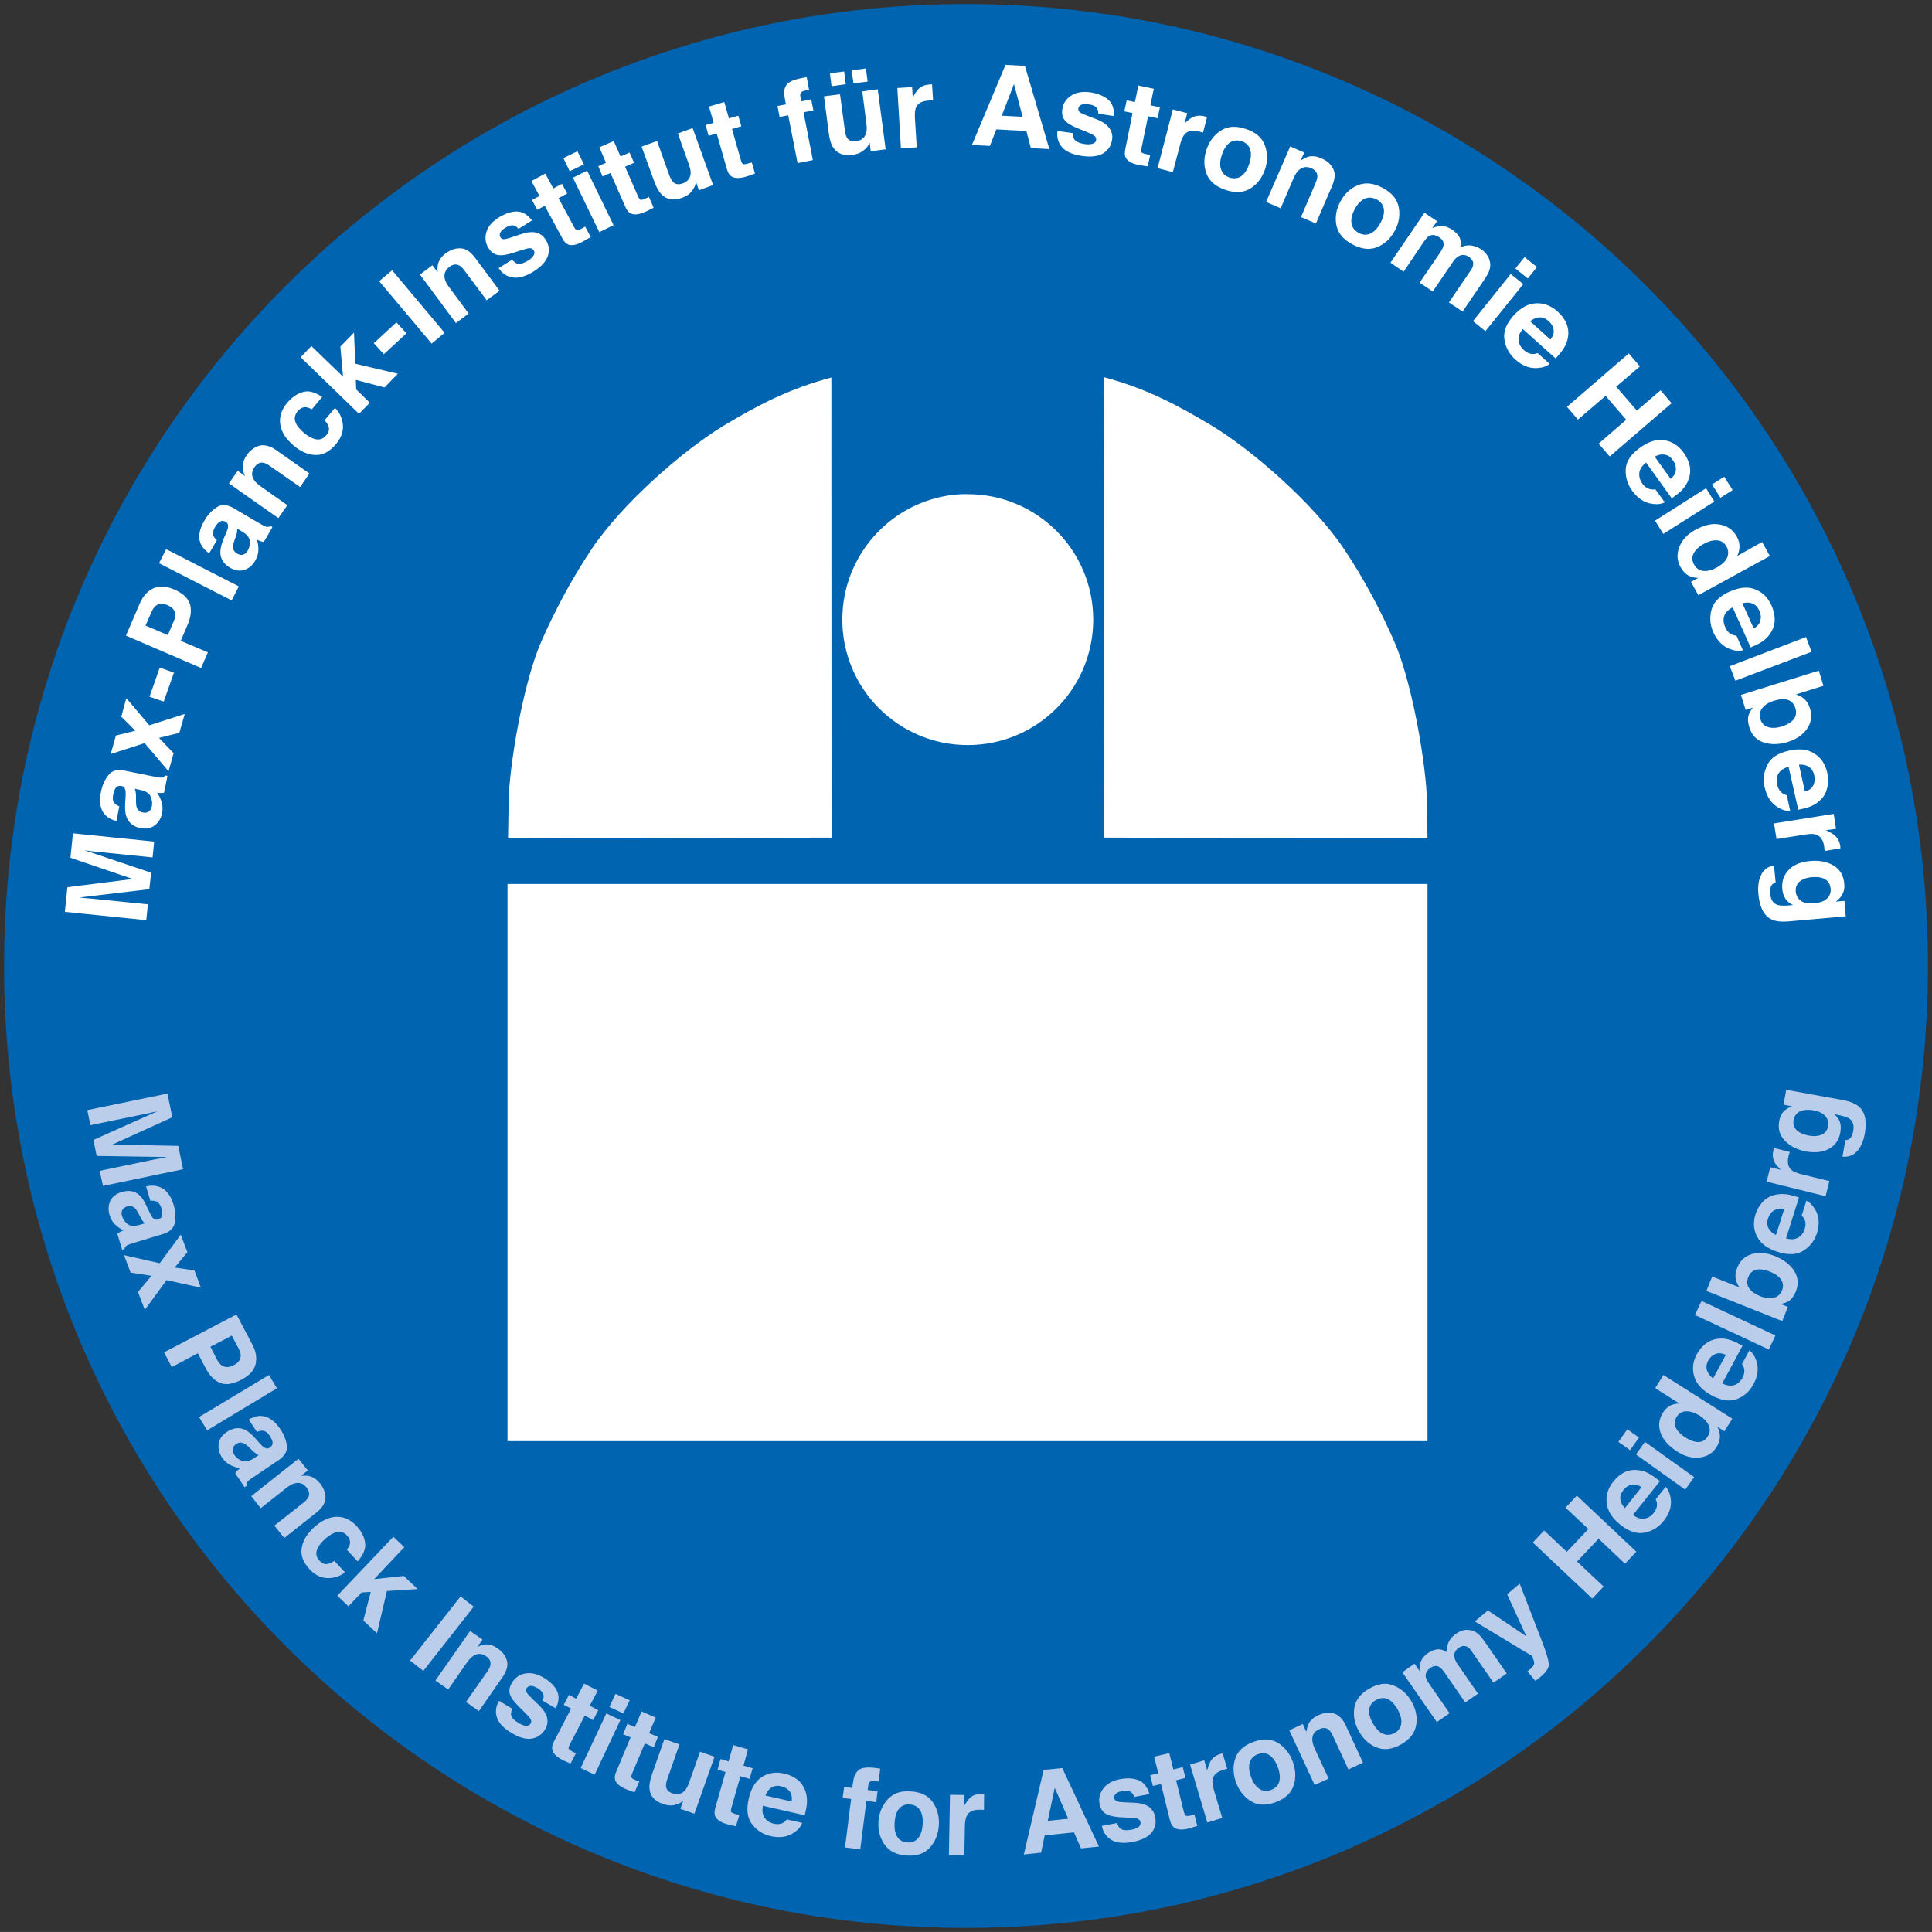 <svg
   xmlns:svg="http://www.w3.org/2000/svg"
   xmlns="http://www.w3.org/2000/svg"
   version="1.1"
   width="478.53"
   height="478.516"
   id="svg5152">
  <rect width="100%" height="100%" fill="#333333" stroke="none"/>
  <defs
     id="defs5154" />
  <g
     transform="translate(-155.449,-254.533)"
     id="layer1">
    <path
       d="m 394.707,732.049 c 131.597,0 238.272,-106.675 238.272,-238.258 0,-131.583 -106.675,-238.258 -238.272,-238.258 -131.583,0 -238.258,106.675 -238.258,238.258 0,131.583 106.675,238.258 238.258,238.258"
       id="path786"
       style="fill:#0064b1;fill-opacity:1;fill-rule:nonzero;stroke:none" />
    <path
       d="m 597.873,524.46 -0.668,3.695 2.137,0.401 c -1.135,0.378 -1.977,0.985 -2.537,1.825 -0.322,0.49 -0.542,1.111 -0.668,1.825 -0.364,1.947 0.122,3.566 1.424,4.897 1.289,1.331 3.023,2.22 5.208,2.626 2.269,0.406 4.215,0.187 5.742,-0.668 1.527,-0.855 2.424,-2.202 2.76,-4.051 0.21,-1.191 0.123,-2.217 -0.312,-3.072 -0.238,-0.462 -0.642,-0.948 -1.202,-1.424 l 0.935,0.178 c 1.401,0.266 2.347,0.573 2.893,0.979 0.827,0.63 1.142,1.624 0.89,2.982 -0.182,0.953 -0.47,1.578 -0.89,1.914 -0.238,0.21 -0.606,0.342 -1.068,0.356 l -0.712,4.095 c 1.485,0.14 2.653,-0.313 3.606,-1.335 0.939,-1.023 1.578,-2.469 1.914,-4.318 0.56,-3.04 0.135,-5.246 -1.335,-6.633 -0.841,-0.798 -2.249,-1.386 -4.14,-1.736 l -13.978,-2.537 z m -400.946,0.935 -19.854,4.095 0.757,3.739 13.444,-2.76 c 0.378,-0.084 0.916,-0.202 1.603,-0.356 0.7,-0.154 1.224,-0.286 1.603,-0.356 l -15.892,7.122 0.801,3.962 17.45,0.267 c -0.378,0.07 -0.902,0.172 -1.603,0.312 -0.7,0.126 -1.269,0.228 -1.647,0.312 l -13.444,2.804 0.801,3.739 19.854,-4.14 -1.202,-5.787 -16.337,-0.312 14.868,-6.766 -1.202,-5.876 z m 405.753,4.051 c 0.559,-0.047 1.169,-0.037 1.87,0.089 1.485,0.28 2.511,0.785 3.072,1.514 0.574,0.728 0.791,1.535 0.623,2.404 -0.224,1.303 -1.028,2.079 -2.359,2.359 -0.714,0.154 -1.505,0.154 -2.359,0 -0.995,-0.182 -1.773,-0.454 -2.404,-0.846 -1.177,-0.728 -1.663,-1.724 -1.424,-3.027 0.168,-0.967 0.673,-1.658 1.514,-2.092 0.413,-0.217 0.91,-0.353 1.469,-0.401 z m -7.79,9.437 c -0.042,0.154 -0.106,0.27 -0.133,0.312 -0.014,0.042 -0.03,0.108 -0.044,0.178 -0.28,1.121 -0.198,2.097 0.223,2.938 0.238,0.518 0.776,1.146 1.603,1.959 l -2.626,-0.623 -0.89,3.561 14.601,3.606 0.935,-3.739 -6.9,-1.692 c -1.163,-0.294 -2.003,-0.634 -2.493,-1.068 -0.855,-0.756 -1.09,-1.929 -0.712,-3.428 0.028,-0.112 0.033,-0.219 0.089,-0.401 0.042,-0.182 0.153,-0.399 0.223,-0.623 l -3.873,-0.979 z m -402.326,9.348 c -0.301,0.032 -0.616,0.105 -0.935,0.178 l 1.068,3.561 c 0.574,-0.084 1.063,-0.035 1.469,0.133 0.546,0.224 0.98,0.779 1.246,1.647 0.238,0.77 0.276,1.407 0.178,1.87 -0.098,0.476 -0.466,0.797 -1.068,0.979 -0.476,0.14 -0.899,-0.042 -1.291,-0.49 -0.224,-0.266 -0.463,-0.677 -0.757,-1.335 l -0.579,-1.202 c -0.602,-1.359 -1.225,-2.38 -1.87,-2.982 -1.205,-1.107 -2.672,-1.348 -4.451,-0.801 -1.373,0.406 -2.3,1.131 -2.804,2.181 -0.49,1.065 -0.57,2.242 -0.178,3.517 0.294,1.009 0.799,1.834 1.514,2.493 0.588,0.532 1.244,0.955 1.959,1.291 -0.308,0.126 -0.577,0.23 -0.801,0.356 -0.238,0.112 -0.505,0.28 -0.757,0.49 l 1.202,3.962 0.579,-0.178 c 0.042,-0.266 0.141,-0.455 0.267,-0.623 0.14,-0.182 0.459,-0.366 0.935,-0.534 0.644,-0.21 1.185,-0.394 1.647,-0.534 l 6.633,-2.003 c 1.737,-0.518 2.73,-1.476 2.982,-2.849 0.252,-1.387 0.151,-2.852 -0.312,-4.407 -0.714,-2.367 -1.873,-3.819 -3.428,-4.407 -0.735,-0.273 -1.545,-0.407 -2.448,-0.312 z m 403.884,2.048 c -0.55,0.03 -1.084,0.113 -1.603,0.267 -1.163,0.322 -2.107,0.91 -2.849,1.736 -0.756,0.841 -1.344,1.808 -1.736,3.027 -0.63,2.031 -0.479,3.914 0.445,5.609 0.925,1.695 2.609,2.91 5.075,3.695 2.648,0.827 4.755,0.739 6.366,-0.312 1.625,-1.037 2.75,-2.469 3.339,-4.318 0.7,-2.227 0.549,-4.195 -0.445,-5.876 -0.63,-1.079 -1.369,-1.817 -2.181,-2.181 l -1.157,3.695 c 0.35,0.35 0.617,0.718 0.757,1.068 0.266,0.658 0.266,1.399 0,2.226 -0.252,0.784 -0.625,1.391 -1.157,1.825 -0.869,0.742 -2.015,0.926 -3.472,0.534 l 3.205,-10.149 c -1.233,-0.406 -2.207,-0.645 -2.893,-0.757 -0.588,-0.091 -1.142,-0.119 -1.692,-0.089 z m -409.003,2.982 c 0.503,-0.035 0.991,0.143 1.38,0.49 0.308,0.28 0.646,0.771 1.024,1.514 l 0.401,0.757 c 0.21,0.392 0.366,0.725 0.534,0.935 0.154,0.196 0.355,0.397 0.579,0.579 l -1.424,0.401 c -1.275,0.364 -2.221,0.296 -2.893,-0.223 -0.686,-0.532 -1.142,-1.205 -1.38,-2.003 -0.154,-0.504 -0.152,-0.946 0.044,-1.38 0.182,-0.434 0.588,-0.783 1.246,-0.979 0.179,-0.053 0.322,-0.077 0.49,-0.089 z m 408.513,0.712 c 0.417,-0.047 0.883,0.015 1.38,0.133 l -2.003,6.321 c -0.855,-0.42 -1.461,-0.961 -1.825,-1.647 -0.364,-0.686 -0.442,-1.51 -0.133,-2.448 0.266,-0.869 0.738,-1.524 1.424,-1.959 0.343,-0.21 0.741,-0.353 1.157,-0.401 z m -395.737,6.366 -5.208,7.078 -8.858,-2.003 1.647,4.318 5.164,0.801 -3.339,4.006 1.692,4.451 5.386,-7.389 8.502,1.87 -1.603,-4.273 -4.897,-0.712 3.161,-3.784 -1.647,-4.362 z m 390.485,4.585 c -0.452,0.04 -0.905,0.1 -1.335,0.223 -1.723,0.49 -2.936,1.635 -3.65,3.428 -0.406,1.009 -0.524,1.903 -0.356,2.715 0.126,0.686 0.414,1.378 0.89,2.092 l -6.722,-2.671 -1.424,3.561 18.785,7.479 1.38,-3.517 -1.781,-0.712 c 0.869,-0.196 1.555,-0.418 2.003,-0.712 0.728,-0.504 1.332,-1.314 1.781,-2.448 0.714,-1.793 0.563,-3.506 -0.445,-5.075 -1.023,-1.569 -2.62,-2.782 -4.763,-3.65 -1.565,-0.62 -3.006,-0.833 -4.362,-0.712 z m 0.623,4.006 c 0.742,0.014 1.646,0.231 2.626,0.623 1.219,0.49 2.08,1.102 2.626,1.914 0.546,0.812 0.645,1.716 0.267,2.626 -0.42,1.065 -1.112,1.673 -2.092,1.87 -0.981,0.21 -2.073,0.12 -3.25,-0.356 -1.009,-0.406 -1.782,-0.876 -2.315,-1.38 -0.995,-0.953 -1.231,-2.094 -0.712,-3.383 0.518,-1.289 1.448,-1.914 2.849,-1.914 z m -14.423,7.835 -1.647,3.472 18.296,8.547 1.647,-3.472 -18.296,-8.547 z m -362.885,3.339 -17.939,9.393 1.914,3.65 6.455,-3.428 1.914,3.65 c 0.995,1.905 2.191,3.134 3.606,3.695 1.401,0.574 3.182,0.305 5.297,-0.801 1.933,-1.009 3.094,-2.271 3.472,-3.784 0.378,-1.513 0.154,-3.115 -0.757,-4.852 l -3.962,-7.523 z m -1.157,5.253 1.736,3.294 c 0.434,0.827 0.569,1.553 0.401,2.226 -0.154,0.672 -0.708,1.304 -1.647,1.781 -0.939,0.49 -1.731,0.594 -2.404,0.356 -0.672,-0.238 -1.257,-0.776 -1.692,-1.603 l -1.692,-3.294 5.297,-2.76 z m 369.028,0.712 c -0.27,-0.004 -0.535,0.017 -0.801,0.044 -1.191,0.112 -2.234,0.515 -3.116,1.202 -0.897,0.672 -1.668,1.55 -2.27,2.671 -1.009,1.891 -1.181,3.774 -0.579,5.609 0.588,1.835 2.035,3.366 4.318,4.585 2.437,1.303 4.542,1.574 6.321,0.846 1.779,-0.728 3.096,-1.941 4.006,-3.65 1.107,-2.073 1.34,-4.041 0.668,-5.876 -0.406,-1.177 -0.963,-1.989 -1.692,-2.493 l -1.825,3.383 c 0.266,0.406 0.464,0.824 0.534,1.202 0.14,0.7 0.006,1.411 -0.401,2.181 -0.392,0.714 -0.897,1.266 -1.514,1.603 -0.981,0.56 -2.158,0.466 -3.517,-0.178 l 5.03,-9.348 c -1.135,-0.63 -2.012,-1.053 -2.671,-1.291 -0.841,-0.294 -1.684,-0.475 -2.493,-0.49 z m -0.356,3.65 c 0.425,0.033 0.911,0.183 1.38,0.401 l -3.161,5.831 c -0.784,-0.574 -1.261,-1.261 -1.514,-2.003 -0.238,-0.742 -0.151,-1.535 0.312,-2.404 0.434,-0.798 1.024,-1.353 1.781,-1.647 0.378,-0.14 0.776,-0.211 1.202,-0.178 z m -359.458,5.386 -17.316,10.416 2.003,3.294 17.272,-10.416 -1.959,-3.294 z m 345.391,0 -2.048,3.25 6.01,3.828 c -0.827,-0.014 -1.57,0.126 -2.27,0.49 -0.7,0.378 -1.304,0.935 -1.781,1.692 -1.037,1.611 -1.254,3.324 -0.623,5.075 0.616,1.751 2.027,3.301 4.184,4.674 1.877,1.191 3.699,1.649 5.52,1.424 1.821,-0.224 3.185,-1.064 4.095,-2.493 0.56,-0.883 0.862,-1.739 0.89,-2.537 0.042,-0.798 -0.161,-1.657 -0.623,-2.582 l 1.736,1.113 1.959,-3.116 -17.049,-10.817 z m 5.787,8.992 c 0.93,6.6e-4 1.994,0.333 3.161,1.068 1.107,0.7 1.878,1.538 2.27,2.448 0.406,0.911 0.307,1.819 -0.267,2.715 -0.574,0.911 -1.334,1.38 -2.315,1.38 -0.981,0 -2.073,-0.415 -3.25,-1.157 -1.079,-0.686 -1.852,-1.463 -2.315,-2.359 -0.448,-0.897 -0.366,-1.835 0.223,-2.76 0.378,-0.602 0.902,-1.036 1.603,-1.246 0.284,-0.081 0.58,-0.089 0.89,-0.089 z m -353.76,1.157 c -0.798,0.088 -1.618,0.396 -2.448,0.89 l 2.048,3.072 c 0.532,-0.252 1.035,-0.354 1.469,-0.312 0.602,0.056 1.129,0.445 1.647,1.202 0.462,0.686 0.729,1.246 0.757,1.736 0.042,0.476 -0.194,0.91 -0.712,1.246 -0.42,0.294 -0.862,0.278 -1.38,-0.044 -0.28,-0.168 -0.681,-0.536 -1.157,-1.068 l -0.89,-1.024 c -0.995,-1.121 -1.872,-1.892 -2.671,-2.27 -1.485,-0.7 -3,-0.502 -4.541,0.534 -1.191,0.798 -1.849,1.775 -2.003,2.938 -0.154,1.163 0.103,2.321 0.846,3.428 0.588,0.869 1.357,1.508 2.226,1.914 0.742,0.35 1.486,0.556 2.27,0.668 -0.266,0.21 -0.516,0.397 -0.712,0.579 -0.196,0.196 -0.352,0.446 -0.534,0.712 l 2.315,3.428 0.49,-0.312 c -0.042,-0.266 -0.04,-0.502 0.044,-0.712 0.07,-0.21 0.306,-0.493 0.712,-0.801 0.546,-0.406 1.018,-0.699 1.424,-0.979 l 5.787,-3.917 c 1.513,-1.023 2.185,-2.233 2.003,-3.606 -0.182,-1.387 -0.737,-2.765 -1.647,-4.095 -1.387,-2.045 -2.932,-3.093 -4.585,-3.205 -0.263,-0.018 -0.491,-0.029 -0.757,0 z m 339.025,3.294 -2.226,3.116 2.893,2.048 2.226,-3.116 -2.893,-2.048 z m 4.362,3.116 -2.226,3.116 12.197,8.725 2.226,-3.116 -12.197,-8.725 z m -347.928,0.178 c 0.317,-0.028 0.613,0.069 0.935,0.223 0.392,0.182 0.895,0.555 1.469,1.157 l 0.623,0.623 c 0.322,0.322 0.591,0.528 0.801,0.668 0.224,0.154 0.446,0.333 0.712,0.445 l -1.202,0.801 c -1.121,0.714 -2.081,0.931 -2.893,0.623 -0.812,-0.308 -1.452,-0.813 -1.914,-1.514 -0.308,-0.448 -0.443,-0.904 -0.401,-1.38 0.042,-0.476 0.33,-0.913 0.89,-1.291 0.315,-0.21 0.662,-0.328 0.979,-0.356 z m 14.423,4.006 -11.707,9.259 2.359,2.982 6.366,-5.03 c 0.714,-0.574 1.387,-0.945 2.003,-1.113 1.177,-0.322 2.17,0.015 2.982,1.024 0.644,0.827 0.809,1.633 0.445,2.404 -0.21,0.42 -0.63,0.89 -1.246,1.38 l -7.167,5.653 2.448,3.072 7.879,-6.232 c 1.485,-1.163 2.273,-2.389 2.315,-3.65 0.028,-1.261 -0.411,-2.474 -1.335,-3.65 -0.756,-0.939 -1.615,-1.542 -2.582,-1.781 -0.532,-0.126 -1.24,-0.173 -2.137,-0.089 l 1.692,-1.335 -2.315,-2.893 z m 330.79,2.76 c -0.863,0.035 -1.692,0.245 -2.448,0.623 -0.995,0.504 -1.886,1.276 -2.671,2.27 -1.345,1.667 -1.885,3.481 -1.647,5.386 0.238,1.919 1.352,3.686 3.383,5.297 2.157,1.723 4.163,2.365 6.054,1.959 1.891,-0.392 3.455,-1.367 4.674,-2.893 1.471,-1.835 2.044,-3.72 1.736,-5.653 -0.196,-1.233 -0.616,-2.174 -1.246,-2.804 l -2.448,3.072 c 0.196,0.448 0.312,0.899 0.312,1.291 0.014,0.714 -0.255,1.42 -0.801,2.092 -0.518,0.644 -1.078,1.067 -1.736,1.291 -1.065,0.378 -2.223,0.126 -3.428,-0.757 l 6.677,-8.369 c -1.009,-0.827 -1.815,-1.386 -2.404,-1.736 -1.037,-0.602 -2.037,-0.94 -3.116,-1.024 -0.301,-0.028 -0.603,-0.056 -0.89,-0.044 z m 0.044,3.606 c 0.599,0.027 1.195,0.237 1.825,0.668 l -4.14,5.208 c -0.644,-0.7 -1.015,-1.455 -1.113,-2.226 -0.098,-0.77 0.185,-1.544 0.801,-2.315 0.574,-0.714 1.249,-1.137 2.048,-1.291 0.196,-0.035 0.379,-0.054 0.579,-0.044 z m -14.2,2.76 -2.804,2.982 5.653,5.297 -5.342,5.653 -5.609,-5.297 -2.804,2.982 14.734,13.889 2.805,-2.982 -6.588,-6.188 5.342,-5.653 6.544,6.188 2.804,-2.982 -14.734,-13.889 z m -307.242,5.253 c -1.891,0.056 -3.762,0.978 -5.653,2.715 -1.681,1.541 -2.644,3.207 -2.938,4.986 -0.308,1.765 0.317,3.516 1.914,5.253 1.583,1.723 3.402,2.447 5.475,2.181 1.289,-0.168 2.4,-0.638 3.339,-1.38 l -2.671,-2.849 c -0.63,0.476 -1.253,0.745 -1.87,0.801 -0.63,0.07 -1.223,-0.232 -1.825,-0.89 -0.855,-0.925 -0.972,-1.97 -0.356,-3.161 0.322,-0.63 0.879,-1.35 1.692,-2.092 0.841,-0.77 1.642,-1.278 2.315,-1.558 1.289,-0.532 2.337,-0.315 3.205,0.623 0.602,0.672 0.866,1.378 0.712,2.092 -0.14,0.518 -0.393,0.99 -0.757,1.424 l 2.671,2.893 c 1.429,-1.597 2.052,-3.112 1.87,-4.541 -0.168,-1.429 -0.845,-2.826 -2.092,-4.184 -1.471,-1.583 -3.153,-2.371 -5.03,-2.315 z m 14.111,4.941 -13.889,14.601 2.76,2.626 3.25,-3.428 2.27,-0.133 -1.825,7.078 3.383,3.161 2.448,-10.461 7.612,-0.49 -3.428,-3.25 -7.345,0.801 7.479,-7.924 -2.715,-2.582 z m 278.975,11.618 -3.116,2.626 4.763,10.416 -9.526,-6.41 -3.25,2.715 14.156,8.547 c 0.098,0.07 0.188,0.372 0.356,0.89 0.182,0.504 0.248,0.847 0.178,1.113 -0.07,0.28 -0.252,0.549 -0.49,0.801 -0.224,0.266 -0.507,0.533 -0.801,0.757 l -0.356,0.267 1.959,2.359 c 0.336,-0.238 0.589,-0.408 0.757,-0.534 0.154,-0.126 0.357,-0.31 0.623,-0.534 1.303,-1.093 1.959,-2.1 1.959,-2.982 0,-0.883 -0.524,-2.718 -1.603,-5.52 l -5.609,-14.512 z m -262.326,3.161 -12.509,15.892 3.294,2.537 12.464,-15.892 -3.25,-2.537 z m 249.461,8.28 c -0.357,-0.01 -0.695,0.011 -1.024,0.089 -0.658,0.154 -1.248,0.423 -1.781,0.801 -0.812,0.56 -1.449,1.219 -1.87,2.003 -0.392,0.756 -0.546,1.646 -0.49,2.626 -0.63,-0.42 -1.289,-0.656 -2.003,-0.712 -0.841,0 -1.746,0.304 -2.671,0.935 -0.981,0.686 -1.589,1.477 -1.87,2.359 -0.168,0.504 -0.251,1.196 -0.223,2.092 l -1.246,-1.825 -3.027,2.137 8.547,12.331 3.161,-2.181 -5.119,-7.389 c -0.462,-0.672 -0.731,-1.243 -0.801,-1.692 -0.098,-0.812 0.305,-1.551 1.202,-2.181 0.784,-0.532 1.509,-0.584 2.181,-0.178 0.378,0.238 0.831,0.696 1.335,1.424 l 5.075,7.345 3.161,-2.181 -5.119,-7.389 c -0.378,-0.56 -0.6,-1.098 -0.712,-1.603 -0.168,-0.981 0.186,-1.757 1.068,-2.359 0.756,-0.532 1.45,-0.601 2.137,-0.223 0.35,0.196 0.702,0.562 1.024,1.024 l 5.431,7.835 3.294,-2.27 -5.386,-7.79 c -0.546,-0.798 -1.016,-1.372 -1.38,-1.736 -0.546,-0.546 -1.136,-0.917 -1.781,-1.113 -0.385,-0.105 -0.756,-0.168 -1.113,-0.178 z m -247.102,0.267 -8.591,12.286 3.161,2.226 4.63,-6.677 c 0.532,-0.756 1.101,-1.341 1.647,-1.692 1.037,-0.644 2.065,-0.595 3.116,0.133 0.855,0.588 1.208,1.296 1.068,2.137 -0.07,0.476 -0.339,1.047 -0.801,1.692 l -5.253,7.479 3.205,2.27 5.787,-8.324 c 1.079,-1.541 1.48,-2.935 1.157,-4.14 -0.308,-1.205 -1.082,-2.217 -2.315,-3.072 -0.967,-0.686 -1.943,-1.035 -2.938,-0.979 -0.546,0.042 -1.221,0.228 -2.048,0.579 l 1.246,-1.781 -3.072,-2.137 z m 14.645,10.461 c -0.371,-0.004 -0.715,0.011 -1.068,0.089 -1.429,0.308 -2.505,1.08 -3.205,2.27 -0.602,0.995 -0.786,1.936 -0.534,2.804 0.252,0.883 1.024,1.942 2.27,3.161 1.737,1.681 2.697,2.693 2.893,3.072 0.196,0.378 0.18,0.735 -0.044,1.113 -0.238,0.378 -0.609,0.576 -1.113,0.534 -0.504,-0.028 -1.108,-0.275 -1.781,-0.668 -1.135,-0.672 -1.746,-1.317 -1.914,-2.003 -0.084,-0.392 0.032,-0.928 0.312,-1.558 l -3.294,-1.959 c -0.784,1.303 -0.982,2.681 -0.534,4.095 0.434,1.401 1.661,2.696 3.65,3.873 1.947,1.163 3.615,1.618 5.03,1.38 1.401,-0.252 2.493,-1.009 3.25,-2.27 0.574,-0.967 0.742,-1.96 0.49,-2.982 -0.266,-1.023 -1.002,-2.068 -2.137,-3.161 -1.723,-1.611 -2.669,-2.604 -2.893,-2.982 -0.224,-0.364 -0.224,-0.721 0,-1.113 0.182,-0.308 0.487,-0.492 0.935,-0.534 0.448,-0.042 1.052,0.144 1.781,0.579 0.883,0.532 1.371,1.153 1.469,1.825 0.042,0.364 -0.057,0.784 -0.267,1.246 l 3.294,1.914 c 0.798,-1.667 0.883,-3.13 0.267,-4.362 -0.616,-1.233 -1.711,-2.311 -3.294,-3.25 -1.25,-0.746 -2.449,-1.102 -3.561,-1.113 z m 13.577,2.582 -1.959,3.739 -1.781,-0.935 -1.291,2.448 1.825,0.935 -4.273,8.191 c -0.434,0.841 -0.538,1.548 -0.356,2.137 0.266,0.939 1.21,1.797 2.849,2.582 l 1.647,0.712 1.335,-2.582 c -0.112,-0.042 -0.244,-0.077 -0.356,-0.133 -0.126,-0.056 -0.214,-0.092 -0.312,-0.133 -0.686,-0.364 -1.087,-0.68 -1.157,-0.89 -0.07,-0.196 0.076,-0.567 0.356,-1.113 l 3.65,-7.033 2.092,1.113 1.246,-2.448 -2.092,-1.113 1.959,-3.739 -3.383,-1.736 z m 198.492,0.044 c -1.236,-0.014 -2.543,0.387 -3.917,1.157 -2.213,1.233 -3.476,2.832 -3.784,4.808 -0.308,1.989 0.062,3.91 1.113,5.787 1.079,1.905 2.513,3.264 4.362,4.006 1.835,0.756 3.855,0.521 6.054,-0.712 2.199,-1.233 3.462,-2.846 3.784,-4.808 0.322,-1.961 -0.034,-3.868 -1.113,-5.787 -1.051,-1.877 -2.499,-3.191 -4.362,-3.962 -0.693,-0.289 -1.395,-0.481 -2.137,-0.49 z m -190.702,2.493 -1.514,3.25 3.472,1.603 1.558,-3.25 -3.517,-1.603 z m 189.856,1.068 c 0.478,-0.035 0.918,0.013 1.38,0.223 0.925,0.406 1.764,1.279 2.493,2.582 0.728,1.317 1.03,2.464 0.89,3.472 -0.126,1.009 -0.666,1.813 -1.647,2.359 -0.995,0.546 -1.955,0.584 -2.893,0.178 -0.925,-0.406 -1.764,-1.279 -2.493,-2.582 -0.728,-1.303 -1.03,-2.464 -0.89,-3.472 0.126,-0.995 0.711,-1.768 1.692,-2.315 0.497,-0.28 0.991,-0.41 1.469,-0.445 z m -183.401,3.294 -1.647,3.873 -1.87,-0.801 -1.068,2.582 1.87,0.757 -3.561,8.502 c -0.364,0.855 -0.447,1.607 -0.223,2.181 0.336,0.911 1.332,1.67 3.027,2.315 l 1.736,0.623 1.157,-2.671 c -0.126,-0.028 -0.275,-0.092 -0.401,-0.133 -0.112,-0.042 -0.2,-0.077 -0.312,-0.133 -0.728,-0.294 -1.118,-0.516 -1.202,-0.712 -0.084,-0.21 -0.015,-0.597 0.223,-1.157 l 3.072,-7.3 2.226,0.935 1.024,-2.582 -2.181,-0.89 1.647,-3.873 -3.517,-1.514 z m 170.537,0.312 c -0.935,-0.067 -1.908,0.15 -2.938,0.623 -1.093,0.518 -1.897,1.179 -2.359,2.048 -0.252,0.49 -0.453,1.196 -0.579,2.092 l -0.89,-1.959 -3.339,1.558 6.277,13.533 3.472,-1.558 -3.428,-7.389 c -0.378,-0.841 -0.595,-1.581 -0.623,-2.226 -0.042,-1.219 0.529,-2.08 1.692,-2.626 0.939,-0.434 1.745,-0.413 2.404,0.133 0.364,0.294 0.702,0.844 1.024,1.558 l 3.828,8.28 3.606,-1.692 -4.229,-9.17 c -0.784,-1.709 -1.808,-2.691 -3.027,-3.027 -0.301,-0.081 -0.579,-0.156 -0.89,-0.178 z m -179.261,0.178 -6.366,13.533 3.472,1.647 6.366,-13.533 -3.472,-1.647 z m 14.378,6.366 -2.982,8.458 c -0.574,1.597 -0.81,2.906 -0.712,3.873 0.182,1.779 1.293,3.025 3.339,3.739 0.7,0.252 1.37,0.37 1.959,0.356 0.602,0 1.247,-0.167 2.003,-0.49 0.238,-0.098 0.488,-0.233 0.712,-0.401 0.21,-0.168 0.3,-0.284 0.356,-0.312 l -0.712,2.048 3.472,1.202 4.986,-14.111 -3.606,-1.246 -2.671,7.612 c -0.322,0.911 -0.737,1.616 -1.157,2.092 -0.812,0.841 -1.839,1.013 -3.072,0.579 -0.953,-0.336 -1.443,-0.91 -1.514,-1.736 -0.042,-0.476 0.062,-1.071 0.356,-1.87 l 2.982,-8.502 -3.739,-1.291 z m 149.125,0.089 c -1.017,-0.042 -2.11,0.182 -3.294,0.623 -2.367,0.869 -3.849,2.235 -4.451,4.14 -0.616,1.905 -0.52,3.903 0.223,5.92 0.77,2.045 2,3.593 3.695,4.63 1.695,1.023 3.745,1.105 6.099,0.223 2.367,-0.869 3.835,-2.249 4.451,-4.14 0.63,-1.891 0.548,-3.861 -0.223,-5.92 -0.742,-2.017 -1.941,-3.579 -3.65,-4.63 -0.855,-0.525 -1.832,-0.804 -2.849,-0.846 z m -132.076,1.38 -1.157,4.051 -2.003,-0.579 -0.712,2.626 1.959,0.579 -2.537,8.903 c -0.252,0.897 -0.25,1.635 0.044,2.181 0.448,0.869 1.529,1.51 3.294,1.959 l 1.781,0.401 0.846,-2.804 -0.401,-0.089 c -0.126,-0.014 -0.244,-0.061 -0.356,-0.089 -0.742,-0.21 -1.179,-0.397 -1.291,-0.579 -0.098,-0.182 -0.035,-0.6 0.133,-1.202 l 2.181,-7.612 2.27,0.623 0.757,-2.626 -2.27,-0.623 1.113,-4.051 -3.65,-1.068 z m 107.993,2.003 -3.739,0.89 1.024,4.095 -2.003,0.49 0.668,2.671 2.003,-0.49 2.226,8.992 c 0.224,0.911 0.625,1.547 1.157,1.87 0.827,0.532 2.108,0.549 3.873,0.044 l 1.736,-0.534 -0.712,-2.849 -0.356,0.133 c -0.126,0.042 -0.244,0.061 -0.356,0.089 -0.77,0.182 -1.242,0.201 -1.424,0.089 -0.182,-0.098 -0.336,-0.435 -0.49,-1.024 l -1.914,-7.746 2.315,-0.579 -0.668,-2.671 -2.315,0.579 -1.024,-4.051 z m 23.459,0 c 0.476,0.04 0.908,0.216 1.335,0.49 0.855,0.56 1.56,1.568 2.092,2.982 0.518,1.415 0.636,2.625 0.356,3.606 -0.28,0.981 -0.983,1.655 -2.048,2.048 -1.051,0.392 -1.98,0.293 -2.849,-0.267 -0.855,-0.56 -1.56,-1.554 -2.092,-2.982 -0.518,-1.415 -0.606,-2.581 -0.312,-3.561 0.28,-0.967 0.939,-1.655 2.003,-2.048 0.525,-0.196 1.037,-0.307 1.514,-0.267 z m -10.238,0.089 c -0.168,0.028 -0.27,0.044 -0.312,0.044 -0.056,0 -0.108,0.03 -0.178,0.044 -1.093,0.322 -1.899,0.907 -2.404,1.692 -0.322,0.49 -0.655,1.269 -0.935,2.404 l -0.712,-2.493 -3.517,1.068 4.273,14.334 3.695,-1.113 -2.048,-6.855 c -0.336,-1.149 -0.468,-2.026 -0.356,-2.671 0.21,-1.135 1.097,-1.911 2.582,-2.359 0.112,-0.028 0.263,-0.077 0.445,-0.133 0.182,-0.042 0.385,-0.122 0.623,-0.178 l -1.157,-3.784 z m -87.694,3.472 c -1.313,0 -2.222,0.291 -2.715,0.89 -0.602,0.546 -1.006,1.594 -1.202,3.205 l -0.133,0.979 -2.003,-0.267 -0.356,2.76 2.092,0.223 -1.514,12.019 3.784,0.445 1.514,-11.975 2.448,0.312 0.312,-2.715 -2.448,-0.312 c 0.07,-0.546 0.15,-0.997 0.178,-1.291 0.042,-0.28 0.132,-0.502 0.356,-0.712 0.224,-0.21 0.609,-0.293 1.113,-0.223 0.504,0.084 0.858,0.106 1.068,0.133 l 0.401,-3.161 c -0.336,-0.056 -0.605,-0.106 -0.801,-0.133 -0.196,-0.028 -0.385,-0.047 -0.623,-0.089 -0.529,-0.067 -1.031,-0.089 -1.469,-0.089 z m 47.987,0.133 -4.63,0.49 -4.897,20.922 4.273,-0.445 0.89,-4.273 7.256,-0.757 1.736,3.962 4.451,-0.445 -9.081,-19.453 z m -71.135,1.157 c -1.192,0.066 -2.296,0.412 -3.294,1.068 -1.611,1.051 -2.675,2.865 -3.25,5.386 -0.602,2.704 -0.345,4.808 0.846,6.321 1.177,1.527 2.724,2.518 4.63,2.938 2.283,0.518 4.234,0.2 5.831,-0.935 1.023,-0.714 1.664,-1.519 1.959,-2.359 l -3.784,-0.846 c -0.322,0.378 -0.629,0.664 -0.979,0.846 -0.63,0.336 -1.371,0.419 -2.226,0.223 -0.812,-0.182 -1.468,-0.534 -1.959,-1.024 -0.798,-0.812 -1.067,-1.943 -0.801,-3.428 l 10.372,2.359 c 0.308,-1.261 0.478,-2.238 0.534,-2.938 0.084,-1.177 -0.053,-2.255 -0.445,-3.25 -0.42,-1.121 -1.107,-2.043 -2.003,-2.715 -0.883,-0.672 -1.914,-1.144 -3.161,-1.424 -0.783,-0.173 -1.555,-0.262 -2.27,-0.223 z m 86.715,1.424 c -0.419,0.031 -0.839,0.094 -1.291,0.178 -1.905,0.364 -3.285,1.138 -4.14,2.315 -0.869,1.177 -1.187,2.439 -0.935,3.784 0.224,1.149 0.729,1.958 1.514,2.448 0.77,0.49 2.016,0.792 3.739,0.89 2.395,0.098 3.792,0.202 4.184,0.356 0.392,0.154 0.628,0.456 0.712,0.89 0.084,0.448 -0.084,0.849 -0.49,1.157 -0.406,0.308 -0.949,0.528 -1.692,0.668 -1.289,0.238 -2.23,0.167 -2.804,-0.267 -0.322,-0.238 -0.591,-0.708 -0.801,-1.38 l -3.784,0.712 c 0.294,1.513 1.085,2.688 2.359,3.472 1.261,0.77 3.028,0.924 5.297,0.49 2.227,-0.42 3.778,-1.194 4.674,-2.315 0.883,-1.121 1.17,-2.371 0.89,-3.828 -0.21,-1.093 -0.734,-1.979 -1.603,-2.582 -0.869,-0.574 -2.067,-0.909 -3.65,-0.979 -2.353,-0.07 -3.734,-0.172 -4.14,-0.312 -0.42,-0.126 -0.687,-0.398 -0.757,-0.846 -0.07,-0.35 0.048,-0.688 0.356,-1.024 0.294,-0.322 0.865,-0.558 1.692,-0.712 1.009,-0.182 1.752,-0.048 2.27,0.401 0.28,0.252 0.483,0.578 0.623,1.068 l 3.784,-0.712 c -0.518,-1.779 -1.396,-2.895 -2.671,-3.428 -0.967,-0.389 -2.082,-0.539 -3.339,-0.445 z m -85.869,1.825 c 0.222,0.014 0.426,0.077 0.668,0.133 0.897,0.196 1.602,0.602 2.092,1.246 0.476,0.644 0.644,1.484 0.49,2.493 l -6.499,-1.469 c 0.35,-0.897 0.825,-1.538 1.469,-1.959 0.494,-0.315 1.113,-0.488 1.781,-0.445 z m 68.419,0.49 3.339,7.657 -5.075,0.534 1.736,-8.191 z m -36.547,0.846 c -2.075,0.034 -3.688,0.736 -4.852,2.048 -1.345,1.499 -2.116,3.318 -2.27,5.475 -0.14,2.185 0.379,4.059 1.514,5.698 1.135,1.625 2.968,2.561 5.475,2.715 2.508,0.168 4.412,-0.488 5.742,-1.959 1.331,-1.471 2.086,-3.321 2.226,-5.52 0.14,-2.143 -0.334,-4.045 -1.469,-5.698 -1.121,-1.667 -2.968,-2.561 -5.475,-2.715 -0.315,-0.021 -0.594,-0.049 -0.89,-0.044 z m 18.563,0.623 c -1.149,-0.014 -2.107,0.288 -2.849,0.89 -0.448,0.364 -0.942,1.009 -1.558,2.003 l 0.044,-2.582 -3.606,-0.044 -0.267,15.002 3.828,0.044 0.133,-7.211 c 0.014,-1.205 0.181,-2.097 0.49,-2.671 0.546,-1.023 1.575,-1.483 3.116,-1.469 0.126,0.014 0.263,-0.014 0.445,0 0.182,0 0.43,0.017 0.668,0.044 l 0.044,-3.962 c -0.182,-0.014 -0.27,0.014 -0.312,0 -0.056,-0.014 -0.108,-0.044 -0.178,-0.044 z m -18.696,2.671 c 0.251,-0.033 0.521,-0.021 0.801,0 1.121,0.07 1.946,0.525 2.493,1.38 0.546,0.841 0.766,2.004 0.668,3.517 -0.098,1.499 -0.454,2.657 -1.113,3.428 -0.644,0.77 -1.55,1.152 -2.671,1.068 -1.121,-0.07 -1.946,-0.525 -2.493,-1.38 -0.546,-0.855 -0.766,-2.048 -0.668,-3.561 0.098,-1.499 0.454,-2.657 1.113,-3.428 0.494,-0.578 1.118,-0.925 1.87,-1.024 z"
       id="path946"
       style="fill:#bacdea;fill-opacity:1;fill-rule:nonzero;stroke:none" />
    <path
       d="m 404.501,270.591 -8.324,19.854 4.451,0.223 1.603,-4.095 7.434,0.401 1.113,4.229 4.585,0.267 -6.054,-20.61 -4.808,-0.267 z m -34.588,0.89 -3.517,0.49 0.445,3.205 3.517,-0.445 -0.445,-3.25 z m -5.386,0.757 -3.517,0.445 0.401,3.205 3.517,-0.49 -0.401,-3.161 z m -9.259,1.424 c -0.336,0.056 -0.65,0.106 -0.846,0.133 -0.196,0.028 -0.43,0.092 -0.668,0.133 -2.115,0.42 -3.347,1.081 -3.739,2.048 -0.406,0.7 -0.411,1.889 -0.089,3.472 l 0.178,0.935 -2.092,0.401 0.534,2.715 2.137,-0.401 2.315,11.841 3.784,-0.757 -2.315,-11.841 2.448,-0.445 -0.534,-2.76 -2.448,0.49 c -0.112,-0.546 -0.211,-0.966 -0.267,-1.246 -0.056,-0.294 -0.021,-0.566 0.133,-0.846 0.14,-0.266 0.475,-0.45 0.979,-0.534 0.518,-0.098 0.858,-0.181 1.068,-0.223 l -0.579,-3.116 z m 51.326,1.692 2.137,8.102 -5.164,-0.267 3.027,-7.835 z m -20.788,0.089 c -1.177,0.07 -2.104,0.41 -2.804,1.068 -0.42,0.392 -0.923,1.145 -1.469,2.181 l -0.178,-2.582 -3.65,0.223 0.89,14.912 3.917,-0.223 -0.445,-7.167 c -0.07,-1.205 9.2e-4,-2.113 0.267,-2.715 0.476,-1.051 1.503,-1.594 3.072,-1.692 0.126,-0.014 0.294,-0.03 0.49,-0.044 l 0.668,0 -0.267,-3.962 -0.312,0 -0.178,0 z m 51.593,0.267 -0.846,4.095 -2.048,-0.401 -0.579,2.715 2.048,0.401 -1.825,9.037 c -0.182,0.925 -0.128,1.649 0.223,2.181 0.518,0.827 1.696,1.428 3.517,1.736 l 1.825,0.267 0.623,-2.849 -0.401,-0.044 c -0.126,-0.028 -0.244,-0.061 -0.356,-0.089 -0.784,-0.154 -1.254,-0.322 -1.38,-0.49 -0.112,-0.182 -0.126,-0.555 0,-1.157 l 1.603,-7.79 2.359,0.49 0.579,-2.715 -2.359,-0.49 0.846,-4.095 -3.828,-0.801 z m -64.547,0.935 -3.828,0.534 1.024,8.057 c 0.126,0.939 0.093,1.698 -0.089,2.315 -0.35,1.135 -1.162,1.791 -2.493,1.959 -1.037,0.14 -1.777,-0.145 -2.226,-0.846 -0.252,-0.406 -0.436,-1.029 -0.534,-1.87 l -1.202,-8.903 -3.962,0.49 1.157,8.947 c 0.21,1.681 0.567,2.927 1.113,3.739 0.967,1.485 2.564,2.119 4.763,1.825 0.77,-0.098 1.412,-0.299 1.959,-0.579 0.546,-0.266 1.115,-0.705 1.647,-1.335 0.182,-0.196 0.319,-0.416 0.445,-0.668 0.112,-0.252 0.195,-0.389 0.223,-0.445 l 0.267,2.137 3.695,-0.49 -1.959,-14.868 z m 51.237,0.668 c -1.334,-6.6e-4 -2.469,0.315 -3.383,0.935 -1.219,0.827 -1.941,1.921 -2.137,3.294 -0.168,1.149 0.035,2.09 0.623,2.804 0.588,0.714 1.73,1.389 3.383,2.048 2.311,0.883 3.626,1.5 3.962,1.781 0.336,0.28 0.457,0.634 0.401,1.068 -0.07,0.448 -0.355,0.722 -0.846,0.89 -0.49,0.154 -1.144,0.201 -1.914,0.089 -1.331,-0.182 -2.206,-0.569 -2.626,-1.157 -0.238,-0.322 -0.37,-0.858 -0.356,-1.558 l -3.828,-0.534 c -0.21,1.513 0.146,2.858 1.113,4.006 0.981,1.135 2.646,1.845 4.986,2.181 2.283,0.322 4.02,0.103 5.253,-0.668 1.219,-0.77 1.971,-1.912 2.181,-3.383 0.168,-1.107 -0.126,-2.083 -0.757,-2.938 -0.644,-0.841 -1.692,-1.562 -3.205,-2.137 -2.269,-0.841 -3.598,-1.381 -3.962,-1.647 -0.35,-0.252 -0.501,-0.59 -0.445,-1.024 0.056,-0.364 0.261,-0.636 0.668,-0.846 0.406,-0.21 1.046,-0.26 1.914,-0.133 1.037,0.14 1.742,0.48 2.092,1.068 0.196,0.336 0.281,0.742 0.267,1.246 l 3.873,0.579 c 0.084,-1.835 -0.39,-3.199 -1.469,-4.095 -1.065,-0.911 -2.544,-1.514 -4.407,-1.781 -0.49,-0.07 -0.935,-0.089 -1.38,-0.089 z m -89.252,2.493 -3.784,1.113 1.157,4.051 -2.003,0.534 0.757,2.671 2.003,-0.579 2.537,8.858 c 0.252,0.897 0.656,1.517 1.202,1.825 0.855,0.504 2.197,0.455 3.962,-0.133 l 1.781,-0.623 -0.801,-2.76 -0.401,0.133 c -0.126,0.042 -0.244,0.061 -0.356,0.089 -0.756,0.224 -1.228,0.29 -1.424,0.178 -0.182,-0.098 -0.366,-0.435 -0.534,-1.024 l -2.181,-7.657 2.315,-0.668 -0.757,-2.626 -2.315,0.668 -1.157,-4.051 z m 111.109,1.825 -3.784,14.556 3.784,0.979 1.825,-6.944 c 0.294,-1.163 0.679,-1.972 1.113,-2.448 0.784,-0.869 1.901,-1.104 3.428,-0.712 0.112,0.028 0.263,0.077 0.445,0.133 0.196,0.056 0.43,0.108 0.668,0.178 l 0.979,-3.828 c -0.168,-0.056 -0.27,-0.061 -0.312,-0.089 -0.042,-0.014 -0.094,-0.075 -0.178,-0.089 -1.135,-0.294 -2.158,-0.228 -3.027,0.178 -0.518,0.238 -1.207,0.76 -2.048,1.558 l 0.668,-2.537 -3.561,-0.935 z m 14.734,4.318 c -1.033,0.07 -1.994,0.388 -2.849,0.935 -1.695,1.093 -2.875,2.687 -3.561,4.719 -0.686,2.087 -0.7,4.043 0,5.92 0.714,1.877 2.281,3.238 4.719,4.051 2.437,0.813 4.537,0.678 6.232,-0.401 1.681,-1.079 2.861,-2.645 3.561,-4.719 0.686,-2.045 0.656,-4.015 -0.044,-5.92 -0.686,-1.891 -2.237,-3.238 -4.674,-4.051 -1.219,-0.406 -2.35,-0.604 -3.383,-0.534 z m -133.678,0.312 -3.65,1.335 2.715,7.657 c 0.322,0.897 0.487,1.64 0.445,2.27 -0.084,1.177 -0.756,2 -2.003,2.448 -0.967,0.35 -1.726,0.246 -2.315,-0.356 -0.336,-0.336 -0.685,-0.893 -0.979,-1.692 l -3.027,-8.458 -3.828,1.38 3.072,8.458 c 0.574,1.611 1.214,2.741 1.914,3.428 1.275,1.261 2.957,1.544 5.03,0.801 0.728,-0.266 1.318,-0.587 1.781,-0.979 0.462,-0.378 0.899,-0.949 1.291,-1.692 0.126,-0.224 0.211,-0.491 0.267,-0.757 0.056,-0.28 0.12,-0.434 0.133,-0.49 l 0.712,2.048 3.517,-1.291 -5.075,-14.111 z m 134.435,3.072 c 0.483,-0.054 1.019,-0.004 1.558,0.178 1.079,0.364 1.77,1.037 2.092,2.003 0.322,0.967 0.254,2.163 -0.223,3.606 -0.476,1.429 -1.118,2.439 -1.959,3.027 -0.855,0.588 -1.845,0.706 -2.938,0.356 -1.079,-0.364 -1.77,-1.067 -2.092,-2.048 -0.322,-0.967 -0.268,-2.163 0.223,-3.606 0.476,-1.429 1.163,-2.453 2.003,-3.027 0.427,-0.287 0.852,-0.435 1.335,-0.49 z m -153.977,0.133 -3.561,1.558 1.647,3.828 -1.914,0.846 1.068,2.537 1.959,-0.846 3.695,8.413 c 0.364,0.855 0.836,1.423 1.424,1.647 0.911,0.378 2.192,0.175 3.873,-0.623 l 1.692,-0.846 -1.157,-2.671 -0.356,0.178 c -0.126,0.07 -0.244,0.092 -0.356,0.133 -0.728,0.322 -1.17,0.485 -1.38,0.401 -0.196,-0.07 -0.416,-0.419 -0.668,-0.979 l -3.161,-7.211 2.226,-0.979 -1.113,-2.537 -2.226,0.979 -1.692,-3.828 z m 167.554,1.335 -5.965,13.755 3.606,1.558 3.205,-7.479 c 0.364,-0.855 0.784,-1.466 1.246,-1.914 0.897,-0.841 1.939,-1.038 3.116,-0.534 0.953,0.42 1.485,1.06 1.514,1.914 0.028,0.462 -0.137,1.052 -0.445,1.781 l -3.606,8.413 3.695,1.603 4.006,-9.304 c 0.742,-1.723 0.841,-3.139 0.267,-4.273 -0.574,-1.135 -1.537,-1.979 -2.938,-2.582 -1.121,-0.49 -2.194,-0.639 -3.161,-0.401 -0.546,0.126 -1.202,0.475 -1.959,0.979 l 0.89,-2.003 -3.472,-1.514 z m -176.546,1.202 -3.472,1.692 1.558,3.25 3.517,-1.692 -1.603,-3.25 z m 2.404,4.808 -3.517,1.736 6.544,13.488 3.517,-1.736 -6.544,-13.488 z m -10.372,0.712 -3.428,1.87 2.003,3.695 -1.87,0.979 1.335,2.448 1.825,-1.024 4.407,8.146 c 0.448,0.827 0.956,1.331 1.558,1.514 0.939,0.294 2.231,-0.041 3.828,-0.979 l 1.603,-0.935 -1.38,-2.582 c -0.098,0.084 -0.244,0.153 -0.356,0.223 -0.112,0.07 -0.214,0.122 -0.312,0.178 -0.714,0.378 -1.17,0.546 -1.38,0.49 -0.21,-0.056 -0.463,-0.344 -0.757,-0.89 l -3.784,-7.033 2.137,-1.157 -1.291,-2.404 -2.137,1.157 -2.003,-3.695 z m 203.433,2.448 c -0.755,0.014 -1.483,0.151 -2.181,0.445 -1.863,0.784 -3.309,2.146 -4.318,4.051 -1.037,1.919 -1.358,3.856 -0.979,5.831 0.378,1.961 1.692,3.558 3.962,4.763 2.269,1.219 4.338,1.438 6.188,0.668 1.835,-0.77 3.281,-2.118 4.318,-4.051 1.023,-1.891 1.344,-3.812 0.979,-5.787 -0.378,-1.989 -1.692,-3.603 -3.962,-4.808 -1.418,-0.762 -2.749,-1.136 -4.006,-1.113 z m 0.979,3.517 c 0.49,0.032 1.002,0.165 1.514,0.445 1.023,0.546 1.612,1.337 1.781,2.359 0.154,1.009 -0.131,2.141 -0.846,3.472 -0.714,1.331 -1.554,2.192 -2.493,2.626 -0.939,0.42 -1.871,0.368 -2.893,-0.178 -1.023,-0.546 -1.627,-1.337 -1.781,-2.359 -0.168,-1.009 0.087,-2.186 0.801,-3.517 0.714,-1.331 1.554,-2.162 2.493,-2.582 0.469,-0.21 0.934,-0.299 1.424,-0.267 z m -211.446,3.428 c -1.387,0 -2.869,0.488 -4.451,1.469 -1.667,1.037 -2.724,2.28 -3.116,3.695 -0.392,1.415 -0.194,2.71 0.534,3.873 0.616,0.995 1.36,1.568 2.27,1.736 0.925,0.182 2.22,-10e-4 3.873,-0.534 2.297,-0.77 3.661,-1.171 4.095,-1.157 0.42,0 0.755,0.2 0.979,0.579 0.252,0.392 0.222,0.812 -0.044,1.246 -0.266,0.434 -0.677,0.84 -1.335,1.246 -1.107,0.686 -2.029,0.939 -2.715,0.757 -0.392,-0.098 -0.798,-0.433 -1.246,-0.979 l -3.339,2.092 c 0.812,1.317 1.957,2.063 3.428,2.315 1.471,0.252 3.219,-0.236 5.208,-1.469 1.947,-1.219 3.127,-2.544 3.561,-3.917 0.434,-1.373 0.25,-2.657 -0.534,-3.917 -0.602,-0.953 -1.398,-1.587 -2.448,-1.825 -1.037,-0.224 -2.329,-0.059 -3.828,0.445 -2.241,0.798 -3.572,1.188 -4.006,1.202 -0.434,0.042 -0.741,-0.111 -0.979,-0.49 -0.182,-0.308 -0.199,-0.648 -0.044,-1.068 0.168,-0.406 0.621,-0.857 1.335,-1.291 0.869,-0.546 1.595,-0.714 2.226,-0.49 0.35,0.126 0.671,0.409 0.979,0.801 l 3.339,-2.092 c -1.107,-1.457 -2.338,-2.212 -3.739,-2.226 z m 224.8,0.312 -8.413,12.375 3.25,2.226 5.075,-7.523 c 0.462,-0.672 0.885,-1.111 1.291,-1.335 0.728,-0.392 1.568,-0.288 2.493,0.356 0.812,0.546 1.164,1.205 1.024,2.003 -0.07,0.434 -0.355,1.038 -0.846,1.781 l -5.075,7.434 3.25,2.181 5.075,-7.434 c 0.378,-0.56 0.798,-0.98 1.246,-1.246 0.855,-0.518 1.76,-0.483 2.671,0.133 0.784,0.546 1.122,1.174 1.024,1.959 -0.056,0.406 -0.256,0.859 -0.579,1.335 l -5.431,7.968 3.383,2.27 5.342,-7.835 c 0.546,-0.812 0.903,-1.452 1.113,-1.914 0.308,-0.714 0.457,-1.42 0.401,-2.092 -0.084,-0.827 -0.32,-1.473 -0.712,-2.048 -0.392,-0.574 -0.878,-1.091 -1.424,-1.469 -0.841,-0.56 -1.716,-0.898 -2.626,-1.024 -0.855,-0.098 -1.76,0.069 -2.671,0.49 0.154,-0.756 0.166,-1.481 -0.044,-2.181 -0.308,-0.798 -0.962,-1.537 -1.914,-2.181 -1.009,-0.686 -1.985,-0.977 -2.938,-0.935 -0.546,0.014 -1.221,0.184 -2.048,0.534 l 1.202,-1.736 -3.116,-2.092 z m -238.689,8.814 c -1.261,-0.07 -2.506,0.336 -3.739,1.246 -0.981,0.728 -1.589,1.585 -1.87,2.537 -0.168,0.532 -0.19,1.24 -0.133,2.137 l -1.291,-1.736 -3.072,2.315 8.903,12.019 3.161,-2.359 -4.852,-6.544 c -0.56,-0.742 -0.914,-1.417 -1.068,-2.048 -0.28,-1.191 0.121,-2.212 1.157,-2.982 0.855,-0.63 1.647,-0.748 2.404,-0.356 0.42,0.224 0.873,0.647 1.335,1.291 l 5.475,7.345 3.205,-2.359 -6.054,-8.146 c -1.121,-1.513 -2.3,-2.289 -3.561,-2.359 z m 263.484,2.181 -2.27,2.804 3.072,2.493 2.27,-2.849 -3.072,-2.448 z m -280.488,3.25 -3.205,2.715 12.998,15.447 3.205,-2.671 -12.998,-15.491 z m 277.061,0.935 -9.348,11.663 3.072,2.493 9.393,-11.663 -3.116,-2.493 z m 6.232,7.256 c -1.947,0.098 -3.783,1.108 -5.52,3.027 -1.849,2.045 -2.578,4.032 -2.27,5.965 0.294,1.919 1.186,3.566 2.671,4.897 1.779,1.611 3.634,2.319 5.609,2.137 1.247,-0.098 2.235,-0.435 2.893,-1.024 l -2.938,-2.671 c -0.476,0.168 -0.943,0.237 -1.335,0.223 -0.714,-0.042 -1.375,-0.332 -2.048,-0.935 -0.63,-0.56 -1.05,-1.197 -1.246,-1.87 -0.322,-1.121 -0.018,-2.234 0.935,-3.383 l 8.146,7.3 c 0.869,-0.953 1.477,-1.726 1.87,-2.315 0.644,-0.981 1.062,-2.007 1.202,-3.072 0.168,-1.205 0.017,-2.332 -0.445,-3.383 -0.462,-1.037 -1.17,-1.98 -2.137,-2.849 -1.625,-1.457 -3.439,-2.16 -5.386,-2.048 z m 0.89,3.472 c 0.798,-0.042 1.558,0.307 2.315,0.979 0.686,0.616 1.09,1.324 1.202,2.137 0.112,0.813 -0.185,1.605 -0.801,2.404 l -5.03,-4.541 c 0.742,-0.602 1.53,-0.937 2.315,-0.979 z m -283.115,1.246 -5.609,5.164 2.493,2.715 5.609,-5.164 -2.493,-2.715 z m -10.506,2.537 -3.383,3.472 0.668,7.434 -7.835,-7.568 -2.671,2.76 14.467,14.022 2.671,-2.76 -3.383,-3.294 -0.089,-2.359 7.122,1.87 3.294,-3.383 -10.55,-2.493 -0.312,-7.701 z m 315.744,5.164 -15.313,13.221 2.715,3.161 6.855,-5.876 5.119,5.92 -6.855,5.92 2.76,3.161 15.313,-13.176 -2.715,-3.205 -5.876,5.03 -5.119,-5.92 5.876,-5.03 -2.76,-3.205 z m -130.028,5.876 c 0,7.228 0.089,92.222 0.089,114.047 l 80.082,0.178 -0.178,-10.684 c -0.644,-10.997 -4.104,-29.048 -8.013,-37.971 -3.306,-7.579 -7.41,-15.438 -12.509,-23.059 -7.565,-11.291 -22.739,-24.439 -32.629,-30.448 -8.685,-5.197 -16.336,-9.276 -26.842,-12.064 z m -67.485,0.089 c -10.506,2.788 -18.082,6.777 -26.753,11.975 -9.89,6.01 -25.02,19.157 -32.585,30.448 -5.099,7.621 -9.233,15.494 -12.553,23.059 -3.908,8.937 -7.368,26.974 -8.013,37.971 l -0.178,10.684 80.127,-0.178 c 0,-21.825 -0.044,-106.73 -0.044,-113.958 z m -129.805,3.428 c -0.376,-0.003 -0.759,0.084 -1.113,0.178 -1.401,0.392 -2.713,1.273 -3.917,2.715 -1.401,1.695 -1.955,3.509 -1.647,5.386 0.294,1.877 1.452,3.614 3.428,5.253 1.751,1.457 3.535,2.184 5.342,2.226 1.821,0.028 3.503,-0.866 5.03,-2.715 1.541,-1.849 2.046,-3.8 1.514,-5.831 -0.322,-1.261 -0.926,-2.29 -1.781,-3.116 l -2.582,3.072 c 0.546,0.56 0.928,1.164 1.068,1.781 0.14,0.616 -0.093,1.258 -0.668,1.959 -0.827,0.981 -1.855,1.25 -3.116,0.801 -0.672,-0.224 -1.474,-0.68 -2.315,-1.38 -0.883,-0.742 -1.491,-1.417 -1.87,-2.048 -0.7,-1.219 -0.618,-2.316 0.223,-3.339 0.588,-0.714 1.261,-1.066 2.003,-1.024 0.546,0.056 1.037,0.24 1.514,0.534 l 2.582,-3.072 c -1.334,-0.893 -2.565,-1.369 -3.695,-1.38 z m 335.42,12.019 c -1.698,-0.07 -3.459,0.59 -5.297,1.914 -2.241,1.611 -3.449,3.35 -3.561,5.297 -0.112,1.947 0.409,3.731 1.558,5.342 1.401,1.947 3.113,3.056 5.075,3.294 1.233,0.168 2.243,0.034 3.027,-0.401 l -2.315,-3.205 c -0.518,0.084 -0.943,0.054 -1.335,-0.044 -0.714,-0.182 -1.351,-0.607 -1.87,-1.335 -0.49,-0.686 -0.759,-1.378 -0.801,-2.092 -0.084,-1.163 0.487,-2.222 1.692,-3.161 l 6.366,8.858 c 1.065,-0.742 1.81,-1.349 2.315,-1.825 0.841,-0.841 1.475,-1.782 1.825,-2.804 0.434,-1.135 0.536,-2.276 0.312,-3.383 -0.238,-1.121 -0.727,-2.199 -1.469,-3.25 -1.275,-1.779 -2.874,-2.808 -4.808,-3.116 -0.24,-0.038 -0.47,-0.079 -0.712,-0.089 z m -346.815,1.335 c -0.154,0.013 -0.291,0.049 -0.445,0.089 -1.219,0.336 -2.278,1.113 -3.161,2.359 -0.7,1.009 -1.007,2.018 -0.979,3.027 0.028,0.56 0.184,1.282 0.534,2.137 l -1.781,-1.291 -2.181,3.116 12.242,8.591 2.226,-3.205 -6.633,-4.674 c -0.756,-0.532 -1.297,-1.056 -1.647,-1.603 -0.644,-1.037 -0.609,-2.065 0.133,-3.116 0.602,-0.869 1.341,-1.253 2.181,-1.113 0.462,0.07 1.003,0.353 1.647,0.801 l 7.479,5.208 2.315,-3.339 -8.235,-5.787 c -1.156,-0.809 -2.227,-1.185 -3.205,-1.202 -0.163,-0.003 -0.335,-0.013 -0.49,0 z m 346.994,2.27 c 0.201,-0.004 0.427,0.013 0.623,0.044 0.784,0.126 1.459,0.598 2.048,1.424 0.546,0.756 0.768,1.533 0.712,2.359 -0.07,0.827 -0.492,1.567 -1.291,2.226 l -3.962,-5.52 c 0.651,-0.326 1.266,-0.52 1.87,-0.534 z m 15.358,5.52 -3.027,1.914 2.092,3.294 3.027,-1.914 -2.092,-3.294 z m -4.496,2.849 -12.642,8.013 2.048,3.294 12.642,-8.013 -2.048,-3.294 z m -184.47,1.469 c -16.417,0.832 -29.469,14.447 -29.469,31.071 0,17.161 13.911,31.071 31.071,31.071 17.161,0 31.071,-13.911 31.071,-31.071 0,-17.161 -13.911,-31.071 -31.071,-31.071 -0.536,0 -1.073,-0.027 -1.603,0 z m -183.001,2.715 c -0.5,0.052 -0.978,0.24 -1.424,0.534 -1.205,0.77 -2.2,1.835 -3.027,3.25 -1.275,2.157 -1.626,4.009 -1.024,5.564 0.392,0.981 1.117,1.853 2.181,2.582 l 1.914,-3.25 c -0.434,-0.364 -0.75,-0.751 -0.89,-1.157 -0.196,-0.56 -0.062,-1.249 0.401,-2.048 0.42,-0.714 0.826,-1.172 1.246,-1.424 0.42,-0.238 0.937,-0.219 1.469,0.089 0.434,0.266 0.604,0.689 0.534,1.291 -0.042,0.336 -0.195,0.841 -0.49,1.514 l -0.534,1.202 c -0.588,1.401 -0.89,2.576 -0.89,3.472 0,1.639 0.807,2.934 2.404,3.873 1.247,0.714 2.44,0.898 3.561,0.534 1.121,-0.364 1.984,-1.108 2.671,-2.27 0.532,-0.911 0.801,-1.868 0.801,-2.849 0,-0.812 -0.132,-1.589 -0.356,-2.359 0.294,0.154 0.594,0.258 0.846,0.356 0.238,0.084 0.524,0.167 0.846,0.223 l 2.137,-3.695 -0.445,-0.267 c -0.238,0.154 -0.488,0.209 -0.712,0.223 -0.238,0.028 -0.562,-0.073 -1.024,-0.312 -0.602,-0.336 -1.093,-0.594 -1.514,-0.846 l -5.965,-3.517 c -0.972,-0.569 -1.882,-0.799 -2.715,-0.712 z m 369.474,4.674 c -1.464,0.052 -3.038,0.544 -4.719,1.469 -1.947,1.079 -3.245,2.492 -3.917,4.229 -0.658,1.737 -0.573,3.37 0.267,4.897 0.518,0.939 1.094,1.613 1.781,2.048 0.7,0.434 1.59,0.656 2.626,0.712 l -1.781,0.979 1.825,3.294 17.717,-9.704 -1.914,-3.472 -6.188,3.472 c 0.392,-0.728 0.565,-1.516 0.579,-2.315 0,-0.812 -0.175,-1.619 -0.623,-2.404 -0.939,-1.737 -2.38,-2.749 -4.229,-3.072 -0.462,-0.081 -0.936,-0.151 -1.424,-0.133 z m -365.823,1.157 1.291,0.757 c 1.135,0.686 1.755,1.446 1.825,2.315 0.084,0.869 -0.114,1.689 -0.534,2.404 -0.266,0.462 -0.62,0.767 -1.068,0.935 -0.448,0.168 -0.97,0.083 -1.558,-0.267 -0.658,-0.392 -1.01,-0.947 -1.024,-1.647 0,-0.406 0.151,-0.982 0.445,-1.781 l 0.312,-0.846 c 0.154,-0.42 0.225,-0.802 0.267,-1.068 0.042,-0.266 0.059,-0.507 0.044,-0.801 z m 365.779,2.893 c 0.263,-0.031 0.501,-0.01 0.757,0 1.023,0.056 1.813,0.549 2.359,1.558 0.364,0.644 0.496,1.364 0.356,2.092 -0.252,1.191 -1.224,2.219 -2.849,3.116 -1.163,0.63 -2.241,0.899 -3.25,0.801 -1.009,-0.098 -1.782,-0.622 -2.315,-1.603 -0.532,-0.967 -0.565,-1.891 -0.089,-2.76 0.462,-0.883 1.319,-1.673 2.537,-2.359 0.851,-0.462 1.705,-0.752 2.493,-0.846 z m -383.362,2.181 -1.781,3.472 17.984,9.215 1.781,-3.472 -17.984,-9.215 z m -1.469,9.259 c -0.616,0.035 -1.2,0.193 -1.736,0.445 -1.429,0.686 -2.54,1.904 -3.339,3.739 l -3.428,7.968 18.607,8.013 1.692,-3.873 -6.722,-2.849 1.647,-3.873 c 0.869,-2.003 1.057,-3.737 0.623,-5.208 -0.448,-1.485 -1.732,-2.712 -3.917,-3.65 -1.261,-0.543 -2.401,-0.771 -3.428,-0.712 z m 392.844,0.267 c -1.267,-0.017 -2.669,0.314 -4.14,0.979 -2.522,1.135 -3.992,2.605 -4.496,4.496 -0.49,1.877 -0.367,3.743 0.445,5.564 0.995,2.185 2.455,3.613 4.318,4.229 1.177,0.42 2.187,0.489 3.027,0.223 l -1.603,-3.606 c -0.49,-0.028 -0.91,-0.129 -1.246,-0.312 -0.644,-0.322 -1.149,-0.91 -1.514,-1.736 -0.35,-0.77 -0.499,-1.511 -0.401,-2.226 0.14,-1.149 0.895,-2.043 2.226,-2.715 l 4.451,9.927 c 1.191,-0.504 2.097,-0.957 2.671,-1.335 0.995,-0.644 1.754,-1.39 2.315,-2.315 0.63,-1.037 0.979,-2.101 0.979,-3.25 0,-1.135 -0.269,-2.326 -0.801,-3.517 -0.897,-1.989 -2.274,-3.32 -4.095,-4.006 -0.683,-0.252 -1.376,-0.39 -2.137,-0.401 z m 0.312,3.695 c 0.415,0.007 0.831,0.083 1.202,0.223 0.728,0.28 1.316,0.901 1.736,1.825 0.378,0.855 0.433,1.664 0.223,2.448 -0.224,0.784 -0.75,1.438 -1.647,1.914 l -2.804,-6.232 c 0.462,-0.126 0.876,-0.185 1.291,-0.178 z m -392.71,0.267 c 0.398,0.028 0.808,0.146 1.291,0.356 0.981,0.42 1.587,0.975 1.825,1.647 0.238,0.686 0.156,1.477 -0.223,2.359 l -1.469,3.428 -5.52,-2.359 1.514,-3.472 c 0.378,-0.883 0.897,-1.428 1.514,-1.736 0.308,-0.154 0.671,-0.251 1.068,-0.223 z m 407.178,8.28 -18.874,7.211 1.38,3.606 18.874,-7.167 -1.38,-3.65 z m -407.756,7.568 -2.537,7.211 3.517,1.202 2.537,-7.167 -3.517,-1.246 z m 410.917,0.757 -19.275,6.01 1.157,3.695 1.781,-0.534 c -0.546,0.714 -0.884,1.307 -1.024,1.825 -0.266,0.869 -0.2,1.895 0.178,3.072 0.574,1.877 1.724,3.106 3.517,3.695 1.793,0.602 3.827,0.567 6.054,-0.133 2.143,-0.658 3.696,-1.765 4.719,-3.25 1.037,-1.499 1.287,-3.153 0.712,-5.03 -0.336,-1.037 -0.825,-1.871 -1.469,-2.404 -0.532,-0.462 -1.191,-0.802 -2.003,-1.068 l 6.811,-2.137 -1.157,-3.739 z m -419.197,6.811 -1.246,4.585 3.472,3.472 -4.808,1.202 -1.291,4.585 8.413,-2.715 5.92,6.989 1.246,-4.496 -3.606,-3.784 5.03,-1.246 1.335,-4.674 -8.769,2.804 -5.698,-6.722 z m 410.694,0.267 c 1.401,0.126 2.295,0.867 2.715,2.226 0.42,1.331 0.069,2.456 -1.024,3.339 -0.588,0.476 -1.395,0.88 -2.404,1.202 -1.275,0.392 -2.386,0.428 -3.339,0.133 -0.939,-0.294 -1.561,-0.903 -1.87,-1.87 -0.336,-1.107 -0.185,-2.064 0.445,-2.849 0.644,-0.798 1.572,-1.402 2.804,-1.781 1.037,-0.322 1.942,-0.457 2.671,-0.401 z m 3.784,12.42 c -0.826,-0.013 -1.72,0.096 -2.671,0.312 -2.704,0.602 -4.487,1.766 -5.342,3.517 -0.869,1.751 -1.102,3.617 -0.668,5.564 0.532,2.353 1.66,4.036 3.383,5.03 1.079,0.63 2.055,0.899 2.938,0.801 l -0.846,-3.873 c -0.49,-0.126 -0.88,-0.341 -1.202,-0.579 -0.574,-0.448 -0.961,-1.09 -1.157,-1.959 -0.182,-0.827 -0.18,-1.598 0.044,-2.27 0.378,-1.093 1.303,-1.833 2.76,-2.226 l 2.404,10.639 c 1.275,-0.266 2.235,-0.505 2.893,-0.757 1.107,-0.434 2.017,-1.041 2.76,-1.825 0.841,-0.883 1.334,-1.906 1.558,-3.027 0.224,-1.121 0.236,-2.331 -0.044,-3.606 -0.476,-2.129 -1.552,-3.696 -3.205,-4.719 -1.033,-0.648 -2.23,-1.003 -3.606,-1.024 z m -0.178,3.784 c 0.981,-0.07 1.776,0.114 2.448,0.534 0.672,0.42 1.111,1.142 1.335,2.137 0.21,0.911 0.111,1.764 -0.267,2.493 -0.378,0.742 -1.053,1.219 -2.048,1.514 l -1.469,-6.677 z m -415.769,1.335 c -0.305,-0.015 -0.576,0.007 -0.846,0.044 -0.9,0.124 -1.594,0.546 -2.137,1.246 -0.883,1.107 -1.503,2.484 -1.825,4.095 -0.49,2.451 -0.174,4.304 0.89,5.564 0.7,0.798 1.677,1.355 2.938,1.692 l 0.712,-3.65 c -0.56,-0.21 -0.966,-0.51 -1.246,-0.846 -0.378,-0.462 -0.449,-1.151 -0.267,-2.048 0.154,-0.812 0.39,-1.416 0.712,-1.781 0.308,-0.364 0.778,-0.482 1.38,-0.356 0.504,0.098 0.809,0.466 0.935,1.068 0.07,0.336 0.101,0.83 0.044,1.558 l -0.089,1.335 c -0.112,1.513 -0.027,2.707 0.267,3.561 0.546,1.555 1.696,2.529 3.517,2.893 1.401,0.28 2.578,0.047 3.517,-0.668 0.939,-0.714 1.559,-1.71 1.825,-3.027 0.21,-1.051 0.13,-2.027 -0.178,-2.938 -0.266,-0.77 -0.592,-1.492 -1.068,-2.137 0.336,0.042 0.624,0.089 0.89,0.089 0.266,0.014 0.524,-0.033 0.846,-0.089 l 0.846,-4.14 -0.579,-0.133 c -0.168,0.224 -0.338,0.392 -0.534,0.49 -0.21,0.084 -0.564,0.084 -1.068,0 -0.672,-0.112 -1.229,-0.214 -1.692,-0.312 l -6.811,-1.38 c -0.336,-0.066 -0.675,-0.118 -0.979,-0.133 z m 3.561,4.63 1.469,0.312 c 1.303,0.294 2.098,0.804 2.448,1.603 0.35,0.798 0.48,1.622 0.312,2.448 -0.098,0.532 -0.334,0.938 -0.712,1.246 -0.364,0.308 -0.886,0.407 -1.558,0.267 -0.742,-0.14 -1.231,-0.574 -1.469,-1.246 -0.14,-0.406 -0.192,-1.043 -0.178,-1.87 l 0,-0.89 c 0.014,-0.448 -0.047,-0.802 -0.089,-1.068 -0.056,-0.266 -0.111,-0.521 -0.223,-0.801 z m 420.799,6.232 -14.779,2.359 0.623,3.873 7.078,-1.113 c 1.191,-0.196 2.099,-0.21 2.715,0 1.107,0.378 1.751,1.339 2.003,2.893 0.014,0.112 0.03,0.294 0.044,0.49 0.028,0.196 0.075,0.416 0.089,0.668 l 3.873,-0.623 c -0.014,-0.168 0,-0.3 0,-0.356 0,-0.056 0.014,-0.108 0,-0.178 -0.182,-1.163 -0.666,-2.041 -1.38,-2.671 -0.434,-0.392 -1.147,-0.843 -2.226,-1.291 l 2.537,-0.356 -0.579,-3.695 z m -436.112,4.808 -0.623,6.054 15.447,5.253 -16.203,2.048 -0.623,6.099 20.165,2.048 0.401,-3.917 -13.666,-1.38 c -0.392,-0.042 -0.933,-0.077 -1.647,-0.133 -0.7,-0.07 -1.255,-0.136 -1.647,-0.178 l 17.316,-2.048 0.445,-4.095 -16.515,-5.564 c 0.378,0.042 0.902,0.153 1.603,0.223 0.714,0.084 1.255,0.136 1.647,0.178 l 13.622,1.38 0.401,-3.917 -20.121,-2.048 z m 431.928,6.811 c -0.515,-0.024 -1.049,-0.004 -1.603,0.044 -2.297,0.196 -4.065,0.89 -5.297,2.137 -1.247,1.261 -1.815,2.858 -1.647,4.763 0.098,1.233 0.513,2.21 1.157,2.938 0.364,0.392 0.841,0.746 1.514,1.068 l -0.935,0.089 c -1.415,0.112 -2.441,0.088 -3.072,-0.178 -0.981,-0.378 -1.521,-1.284 -1.647,-2.671 -0.084,-0.995 0.034,-1.733 0.356,-2.181 0.182,-0.252 0.531,-0.469 0.979,-0.623 l -0.401,-4.229 c -1.485,0.266 -2.516,0.995 -3.161,2.27 -0.644,1.275 -0.88,2.858 -0.712,4.763 0.28,3.166 1.292,5.265 3.072,6.232 1.023,0.56 2.488,0.733 4.407,0.579 l 14.156,-1.246 -0.312,-3.828 -2.181,0.178 c 0.995,-0.672 1.636,-1.512 1.959,-2.493 0.182,-0.574 0.248,-1.216 0.178,-1.959 -0.168,-2.003 -1.074,-3.529 -2.671,-4.496 -1.208,-0.714 -2.595,-1.085 -4.14,-1.157 z m -1.291,4.051 c 1.009,-0.084 1.881,-0.032 2.582,0.178 1.331,0.406 2.025,1.326 2.137,2.671 0.084,0.995 -0.204,1.79 -0.89,2.448 -0.686,0.658 -1.746,1.031 -3.161,1.157 -1.499,0.126 -2.596,-0.063 -3.339,-0.623 -0.742,-0.56 -1.162,-1.315 -1.246,-2.226 -0.112,-1.345 0.442,-2.352 1.647,-2.982 0.658,-0.35 1.416,-0.539 2.27,-0.623 z m -323,1.692 0,137.996 227.872,0 0,-137.996 -227.872,0 z"
       id="path1116"
       style="fill:#ffffff;fill-opacity:1;fill-rule:nonzero;stroke:none" />
  </g>
</svg>
